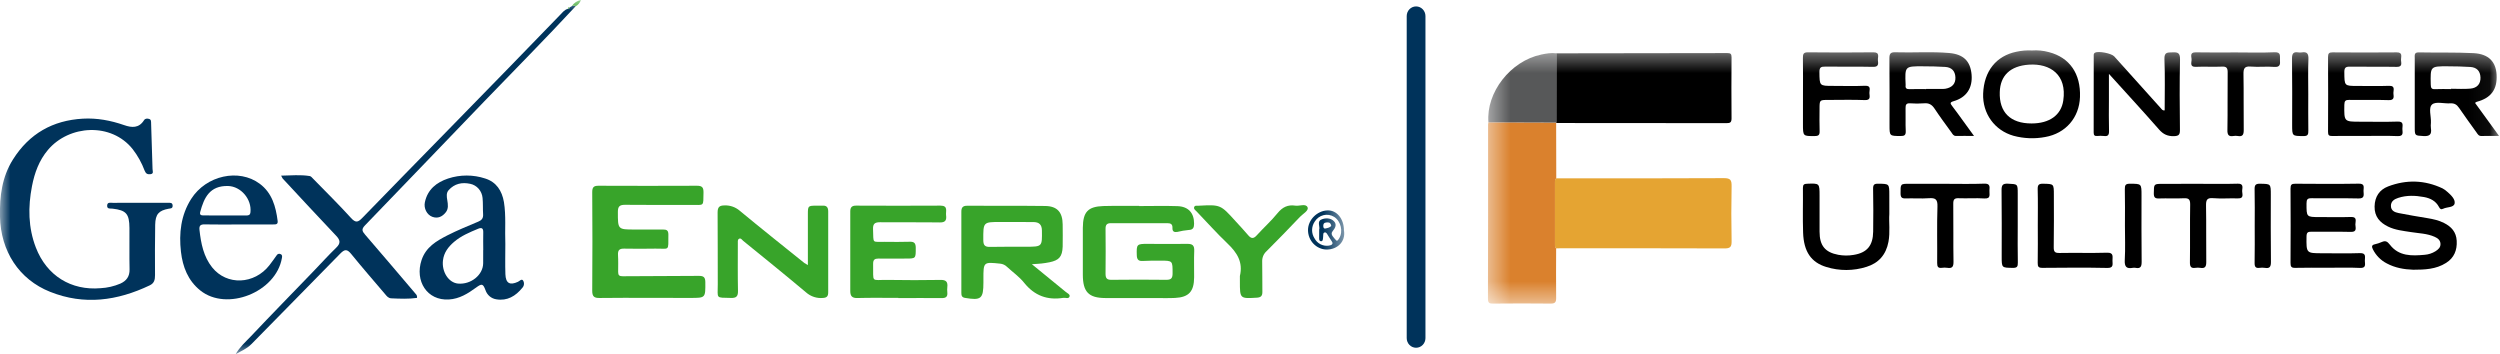 <svg width="120" height="17" viewBox="0 0 120 17" fill="none" xmlns="http://www.w3.org/2000/svg">
<g clip-path="url(#clip0_10_436)">
<mask id="mask0_10_436" style="mask-type:luminance" maskUnits="userSpaceOnUse" x="0" y="0" width="65" height="17">
<path d="M64.523 0H0V17H64.523V0Z" fill="white"/>
</mask>
<g mask="url(#mask0_10_436)">
<path d="M6.747 9.734C7.188 9.734 7.628 9.734 8.068 9.734C8.173 9.734 8.284 9.72 8.287 9.876C8.287 10.014 8.185 10.003 8.093 10.019C7.622 10.106 7.461 10.28 7.449 10.781C7.434 11.591 7.437 12.4 7.441 13.21C7.441 13.425 7.407 13.592 7.189 13.696C5.633 14.437 4.046 14.662 2.407 14.008C0.908 13.412 0.034 12.053 -0.001 10.396C-0.021 9.417 0.095 8.49 0.623 7.654C1.41 6.407 2.538 5.779 3.973 5.696C4.657 5.657 5.316 5.782 5.96 6.006C6.325 6.133 6.664 6.161 6.91 5.775C6.972 5.678 7.067 5.682 7.158 5.709C7.26 5.739 7.251 5.834 7.253 5.917C7.277 6.651 7.303 7.385 7.322 8.118C7.322 8.206 7.395 8.341 7.221 8.361C7.086 8.377 7.003 8.344 6.943 8.192C6.804 7.819 6.61 7.471 6.368 7.158C5.344 5.872 3.323 5.988 2.302 7.195C1.872 7.705 1.658 8.302 1.535 8.937C1.342 9.931 1.351 10.924 1.721 11.882C2.243 13.235 3.413 13.955 4.829 13.833C5.156 13.816 5.478 13.741 5.78 13.612C6.069 13.479 6.226 13.275 6.219 12.929C6.204 12.267 6.219 11.605 6.213 10.942C6.209 10.262 6.056 10.091 5.401 10.015C5.297 10.004 5.139 10.044 5.143 9.876C5.143 9.681 5.317 9.739 5.428 9.737C5.867 9.731 6.307 9.735 6.747 9.734Z" fill="#00335B"/>
<path d="M27.628 0.303C26.192 1.852 24.706 3.349 23.24 4.871C21.332 6.85 19.434 8.84 17.522 10.815C17.338 11.005 17.382 11.098 17.529 11.268C18.343 12.209 19.146 13.159 19.952 14.106C19.978 14.13 19.998 14.16 20.009 14.194C20.02 14.227 20.023 14.263 20.016 14.299C19.61 14.357 19.197 14.338 18.782 14.32C18.637 14.313 18.567 14.216 18.487 14.121C17.943 13.481 17.392 12.848 16.861 12.195C16.668 11.958 16.552 11.948 16.336 12.17C14.919 13.626 13.487 15.066 12.066 16.519C11.849 16.741 11.574 16.85 11.313 16.999C11.501 16.661 11.79 16.409 12.047 16.138C13.036 15.091 14.044 14.063 15.042 13.026C15.409 12.646 15.763 12.252 16.142 11.885C16.364 11.67 16.33 11.521 16.132 11.313C15.269 10.404 14.418 9.482 13.564 8.564C13.537 8.522 13.513 8.477 13.494 8.431C13.973 8.423 14.421 8.377 14.87 8.451C14.93 8.461 14.984 8.534 15.034 8.583C15.642 9.207 16.263 9.817 16.848 10.462C17.072 10.708 17.184 10.674 17.393 10.457C18.756 9.049 20.132 7.65 21.499 6.249C22.462 5.263 23.424 4.277 24.387 3.29C25.225 2.427 26.063 1.564 26.9 0.699C27.007 0.589 27.105 0.462 27.262 0.42C27.272 0.423 27.281 0.423 27.291 0.421C27.3 0.419 27.309 0.415 27.316 0.409C27.324 0.403 27.33 0.395 27.334 0.387C27.339 0.378 27.341 0.369 27.342 0.359L27.45 0.293C27.507 0.289 27.573 0.226 27.628 0.303Z" fill="#00335B"/>
<path d="M31.149 14.298C30.361 14.298 29.573 14.29 28.785 14.303C28.527 14.307 28.425 14.241 28.427 13.952C28.44 12.374 28.438 10.796 28.427 9.218C28.427 8.978 28.509 8.915 28.73 8.916C30.306 8.923 31.882 8.923 33.458 8.916C33.705 8.916 33.773 9.001 33.768 9.247C33.754 9.923 33.819 9.835 33.188 9.836C32.123 9.836 31.062 9.842 29.995 9.831C29.743 9.831 29.657 9.909 29.658 10.173C29.658 11.017 29.651 11.017 30.471 11.017C30.922 11.017 31.373 11.022 31.824 11.017C31.997 11.017 32.082 11.053 32.082 11.26C32.077 12.093 32.152 11.922 31.444 11.934C30.953 11.941 30.462 11.945 29.971 11.934C29.751 11.928 29.649 11.99 29.664 12.235C29.681 12.507 29.672 12.781 29.671 13.055C29.671 13.215 29.729 13.262 29.894 13.26C31.112 13.248 32.33 13.254 33.548 13.242C33.77 13.242 33.854 13.304 33.856 13.543C33.861 14.3 33.87 14.3 33.143 14.3L31.149 14.298Z" fill="#38A42A"/>
<path d="M24.256 11.709C24.256 12.193 24.243 12.677 24.259 13.159C24.274 13.599 24.473 13.707 24.863 13.526C24.939 13.491 25.035 13.371 25.104 13.46C25.139 13.513 25.155 13.576 25.15 13.64C25.145 13.704 25.119 13.764 25.076 13.811C24.749 14.213 24.347 14.456 23.819 14.366C23.702 14.348 23.592 14.298 23.501 14.221C23.41 14.143 23.342 14.042 23.303 13.927C23.187 13.614 23.129 13.6 22.849 13.806C22.455 14.093 22.052 14.345 21.546 14.375C20.496 14.438 19.902 13.482 20.235 12.484C20.445 11.856 20.951 11.567 21.468 11.301C21.951 11.054 22.456 10.851 22.956 10.639C23.12 10.573 23.201 10.476 23.189 10.287C23.172 10.022 23.189 9.757 23.163 9.5C23.148 9.337 23.082 9.183 22.976 9.061C22.869 8.938 22.726 8.855 22.57 8.823C22.173 8.738 21.815 8.814 21.534 9.128C21.414 9.261 21.441 9.441 21.47 9.611C21.503 9.81 21.534 10.017 21.399 10.188C21.235 10.4 21.013 10.505 20.751 10.407C20.488 10.31 20.334 9.994 20.393 9.713C20.522 9.088 20.961 8.752 21.508 8.569C22.088 8.378 22.712 8.378 23.292 8.569C23.821 8.737 24.094 9.149 24.189 9.7C24.296 10.364 24.228 11.039 24.256 11.709ZM23.196 12.003C23.196 11.72 23.188 11.436 23.196 11.152C23.203 10.943 23.109 10.914 22.952 10.98C22.545 11.15 22.136 11.317 21.792 11.613C21.52 11.849 21.307 12.117 21.262 12.501C21.198 13.047 21.533 13.57 21.985 13.612C22.606 13.668 23.189 13.196 23.192 12.634C23.194 12.424 23.193 12.214 23.193 12.003H23.196Z" fill="#00335B"/>
<path d="M54.681 9.891C55.295 9.891 55.909 9.874 56.522 9.895C57.045 9.914 57.319 10.226 57.316 10.736C57.316 10.915 57.275 11.033 57.059 11.039C56.875 11.056 56.694 11.086 56.515 11.131C56.366 11.159 56.27 11.116 56.278 10.943C56.286 10.757 56.191 10.712 56.031 10.712C55.129 10.712 54.227 10.718 53.329 10.712C53.126 10.712 53.064 10.79 53.066 10.992C53.074 11.707 53.074 12.422 53.066 13.137C53.066 13.346 53.122 13.434 53.344 13.431C54.223 13.42 55.103 13.42 55.985 13.431C56.215 13.431 56.284 13.354 56.284 13.122C56.284 12.513 56.293 12.511 55.704 12.512C55.418 12.512 55.131 12.508 54.846 12.526C54.641 12.539 54.573 12.45 54.566 12.254C54.549 11.724 54.566 11.703 55.082 11.706C55.716 11.706 56.351 11.716 56.985 11.706C57.231 11.702 57.336 11.772 57.323 12.046C57.304 12.466 57.323 12.887 57.318 13.308C57.314 13.991 57.067 14.267 56.404 14.301C56.078 14.317 55.75 14.306 55.423 14.306C54.635 14.306 53.847 14.31 53.059 14.306C52.252 14.302 51.976 14.012 51.976 13.18C51.976 12.433 51.976 11.687 51.976 10.94C51.981 10.171 52.219 9.916 52.961 9.89C53.247 9.879 53.534 9.884 53.82 9.883C54.106 9.883 54.393 9.883 54.68 9.883L54.681 9.891Z" fill="#38A42A"/>
<path d="M49.53 12.682C50.103 13.151 50.625 13.578 51.151 14.007C51.229 14.073 51.371 14.129 51.34 14.23C51.299 14.362 51.147 14.281 51.043 14.296C50.279 14.421 49.655 14.195 49.154 13.568C48.924 13.28 48.61 13.062 48.337 12.809C48.25 12.723 48.136 12.669 48.015 12.656C47.203 12.571 47.203 12.568 47.204 13.399C47.204 13.451 47.204 13.504 47.204 13.556C47.204 14.34 47.095 14.43 46.321 14.299C46.169 14.274 46.144 14.187 46.145 14.06C46.145 12.757 46.145 11.454 46.145 10.153C46.145 9.959 46.221 9.874 46.422 9.876C47.669 9.883 48.917 9.871 50.164 9.887C50.744 9.893 51.002 10.183 51.008 10.771C51.008 11.128 51.019 11.486 51.008 11.843C50.989 12.321 50.835 12.494 50.38 12.588C50.251 12.615 50.117 12.634 49.986 12.649C49.855 12.664 49.727 12.667 49.53 12.682ZM48.545 10.655H48.024C47.186 10.655 47.196 10.655 47.198 11.52C47.198 11.765 47.27 11.856 47.514 11.851C48.094 11.837 48.68 11.847 49.262 11.844C50.03 11.841 50.023 11.839 50.012 11.062C50.008 10.778 49.876 10.665 49.618 10.659C49.261 10.653 48.903 10.655 48.545 10.655Z" fill="#38A42A"/>
<path d="M11.449 10.775C10.906 10.775 10.363 10.783 9.821 10.771C9.615 10.767 9.553 10.837 9.576 11.044C9.647 11.689 9.773 12.321 10.181 12.832C10.886 13.716 12.207 13.659 12.932 12.731C13.054 12.575 13.167 12.413 13.282 12.252C13.3 12.22 13.329 12.197 13.364 12.187C13.399 12.176 13.436 12.181 13.468 12.198C13.557 12.236 13.545 12.307 13.532 12.383C13.252 14.026 10.888 14.965 9.613 13.941C9.022 13.467 8.769 12.807 8.686 12.087C8.584 11.196 8.682 10.325 9.178 9.546C9.895 8.42 11.467 8.072 12.471 8.823C13.055 9.259 13.239 9.91 13.327 10.604C13.35 10.784 13.225 10.773 13.107 10.773C12.554 10.773 12.001 10.774 11.449 10.775ZM10.796 10.343H11.809C11.915 10.343 12.007 10.338 12.022 10.186C12.087 9.557 11.563 8.947 10.951 8.928C10.059 8.904 9.791 9.502 9.611 10.171C9.567 10.334 9.675 10.34 9.783 10.34L10.796 10.343Z" fill="#00335B"/>
<path d="M38.778 12.724V10.306C38.778 9.875 38.778 9.875 39.203 9.871C39.295 9.871 39.388 9.878 39.479 9.871C39.672 9.859 39.754 9.945 39.754 10.149C39.75 11.442 39.75 12.735 39.754 14.028C39.754 14.21 39.698 14.289 39.509 14.301C39.362 14.316 39.215 14.3 39.074 14.254C38.934 14.209 38.804 14.135 38.692 14.036C37.697 13.2 36.685 12.381 35.676 11.563C35.619 11.517 35.562 11.411 35.474 11.461C35.396 11.504 35.417 11.61 35.416 11.693C35.416 12.45 35.407 13.207 35.423 13.964C35.429 14.229 35.34 14.308 35.089 14.301C34.328 14.282 34.456 14.352 34.453 13.639C34.446 12.493 34.457 11.347 34.445 10.201C34.445 9.936 34.533 9.861 34.781 9.86C35.044 9.85 35.302 9.94 35.505 10.113C36.53 10.963 37.572 11.79 38.609 12.625C38.663 12.661 38.72 12.694 38.778 12.724Z" fill="#38A42A"/>
<path d="M43.121 14.299C42.466 14.299 41.812 14.287 41.157 14.305C40.899 14.312 40.813 14.214 40.813 13.964C40.817 12.692 40.817 11.42 40.813 10.148C40.813 9.949 40.893 9.869 41.091 9.87C42.444 9.875 43.792 9.879 45.142 9.87C45.524 9.87 45.387 10.14 45.412 10.334C45.441 10.556 45.387 10.681 45.12 10.677C44.159 10.663 43.197 10.677 42.236 10.667C41.978 10.667 41.895 10.752 41.906 11.012C41.935 11.721 41.841 11.596 42.472 11.608C42.871 11.613 43.27 11.616 43.669 11.604C43.88 11.597 43.955 11.67 43.956 11.893C43.956 12.414 43.968 12.413 43.456 12.411C43.027 12.411 42.597 12.419 42.168 12.411C41.99 12.411 41.91 12.46 41.91 12.66C41.931 13.612 41.777 13.421 42.632 13.436C43.471 13.45 44.31 13.45 45.149 13.436C45.412 13.431 45.502 13.529 45.471 13.784C45.462 13.868 45.462 13.952 45.471 14.036C45.494 14.248 45.397 14.31 45.204 14.308C44.508 14.301 43.812 14.308 43.116 14.308L43.121 14.299Z" fill="#38A42A"/>
<path d="M59.515 13.248C59.671 12.586 59.386 12.131 58.918 11.686C58.403 11.196 57.928 10.659 57.432 10.145C57.376 10.087 57.287 10.034 57.32 9.94C57.353 9.847 57.461 9.881 57.537 9.874C58.587 9.82 58.587 9.822 59.303 10.614C59.504 10.837 59.713 11.052 59.905 11.282C60.049 11.456 60.163 11.476 60.324 11.296C60.65 10.935 61.017 10.609 61.323 10.231C61.56 9.94 61.821 9.816 62.175 9.871C62.379 9.902 62.68 9.754 62.764 9.952C62.828 10.112 62.539 10.263 62.401 10.408C61.873 10.965 61.337 11.514 60.795 12.057C60.726 12.118 60.672 12.194 60.635 12.28C60.599 12.366 60.582 12.459 60.585 12.552C60.598 13.036 60.585 13.52 60.594 14.003C60.598 14.202 60.525 14.277 60.328 14.289C59.514 14.336 59.515 14.342 59.515 13.498C59.516 13.416 59.515 13.334 59.515 13.248Z" fill="#38A42A"/>
<path d="M64.509 11.052C64.607 11.602 64.187 11.984 63.671 11.979C63.434 11.972 63.209 11.871 63.043 11.696C62.877 11.522 62.784 11.287 62.784 11.043C62.784 10.555 63.217 10.117 63.719 10.099C64.162 10.082 64.511 10.502 64.509 11.052ZM63.321 11.022C63.37 10.883 63.209 10.634 63.417 10.541C63.607 10.456 63.862 10.449 64.026 10.615C64.179 10.771 64.104 10.932 63.961 11.106C63.837 11.259 64.03 11.407 64.125 11.525C64.189 11.607 64.245 11.495 64.28 11.44C64.481 11.114 64.365 10.619 64.042 10.411C63.888 10.315 63.703 10.285 63.527 10.328C63.352 10.371 63.2 10.483 63.104 10.64C63.025 10.758 62.982 10.897 62.98 11.04C62.979 11.183 63.02 11.323 63.097 11.442C63.162 11.563 63.261 11.66 63.38 11.723C63.5 11.785 63.635 11.809 63.768 11.792C63.897 11.781 64.026 11.718 63.926 11.584C63.839 11.467 63.776 11.34 63.697 11.222C63.667 11.179 63.633 11.14 63.568 11.161C63.52 11.179 63.519 11.222 63.516 11.263C63.511 11.326 63.513 11.39 63.503 11.451C63.493 11.513 63.489 11.589 63.403 11.579C63.317 11.568 63.322 11.494 63.319 11.433C63.318 11.307 63.321 11.181 63.321 11.022ZM63.901 10.848C63.883 10.732 63.836 10.675 63.737 10.676C63.638 10.677 63.526 10.676 63.518 10.824C63.515 10.9 63.528 10.987 63.625 10.967C63.723 10.947 63.829 10.923 63.898 10.848H63.901Z" fill="#00335B"/>
<path d="M27.628 0.303C27.573 0.226 27.507 0.292 27.448 0.289C27.55 0.138 27.706 0.034 27.883 0C27.84 0.131 27.749 0.24 27.628 0.303Z" fill="#38A42A"/>
<path d="M27.339 0.356C27.339 0.365 27.336 0.375 27.332 0.383C27.328 0.392 27.321 0.4 27.314 0.406C27.306 0.411 27.297 0.416 27.288 0.418C27.279 0.42 27.269 0.419 27.26 0.417C27.27 0.375 27.276 0.326 27.339 0.356Z" fill="#38A42A"/>
</g>
<mask id="mask1_10_436" style="mask-type:luminance" maskUnits="userSpaceOnUse" x="71" y="2" width="49" height="13">
<path d="M119.955 2.414H71.42V14.573H119.955V2.414Z" fill="white"/>
</mask>
<g mask="url(#mask1_10_436)">
<path d="M74.699 8.56C77.385 8.56 80.071 8.566 82.757 8.551C83.063 8.551 83.122 8.647 83.117 8.936C83.099 9.816 83.099 10.696 83.117 11.576C83.122 11.848 83.052 11.925 82.783 11.924C80.14 11.913 77.496 11.918 74.853 11.918C74.8 11.918 74.746 11.921 74.693 11.923C74.637 11.876 74.636 11.81 74.636 11.744C74.636 10.751 74.636 9.759 74.636 8.769C74.636 8.693 74.63 8.614 74.699 8.56Z" fill="#E5A432"/>
<path d="M74.702 2.56C77.439 2.557 80.177 2.553 82.914 2.548C83.064 2.548 83.114 2.585 83.114 2.747C83.107 3.726 83.105 4.704 83.114 5.683C83.114 5.884 83.04 5.911 82.872 5.911C80.145 5.905 77.418 5.903 74.692 5.905L74.7 5.882L74.702 2.56Z" fill="black"/>
<path d="M74.702 5.882L74.695 5.905L74.701 8.56C74.632 8.614 74.638 8.693 74.638 8.769C74.638 9.762 74.638 10.754 74.638 11.745C74.638 11.811 74.638 11.876 74.695 11.923C74.695 12.715 74.685 13.506 74.695 14.297C74.698 14.515 74.635 14.575 74.425 14.573C73.506 14.562 72.586 14.565 71.667 14.573C71.501 14.573 71.421 14.548 71.421 14.345C71.428 11.554 71.431 8.762 71.428 5.97C71.431 5.937 71.436 5.904 71.443 5.873L74.702 5.882Z" fill="#DA812D"/>
<path d="M94.753 6.525C94.428 6.525 94.153 6.52 93.883 6.525C93.762 6.525 93.722 6.431 93.668 6.355C93.394 5.977 93.115 5.603 92.857 5.212C92.728 5.017 92.582 4.938 92.354 4.959C92.13 4.976 91.905 4.976 91.681 4.959C91.509 4.95 91.462 5.021 91.467 5.189C91.477 5.549 91.457 5.915 91.475 6.277C91.485 6.487 91.418 6.531 91.225 6.529C90.697 6.524 90.697 6.533 90.697 6.002C90.697 4.936 90.703 3.87 90.692 2.804C90.689 2.576 90.746 2.502 90.974 2.509C91.838 2.537 92.705 2.468 93.568 2.545C94.255 2.606 94.582 2.943 94.636 3.583C94.69 4.224 94.39 4.68 93.773 4.857C93.579 4.913 93.613 4.97 93.705 5.091C93.883 5.324 94.055 5.563 94.226 5.799L94.753 6.525ZM92.452 4.277V4.268H93.282C93.314 4.268 93.346 4.266 93.378 4.26C93.706 4.202 93.872 4.016 93.86 3.715C93.848 3.397 93.668 3.232 93.376 3.212C93.016 3.188 92.653 3.184 92.291 3.182C91.432 3.178 91.432 3.182 91.47 4.061C91.471 4.072 91.471 4.083 91.47 4.094C91.45 4.24 91.52 4.283 91.653 4.279C91.919 4.272 92.185 4.277 92.452 4.277Z" fill="black"/>
<path d="M118.802 4.939C119.18 5.458 119.548 5.966 119.955 6.525C119.632 6.525 119.37 6.519 119.109 6.528C118.973 6.533 118.928 6.436 118.866 6.349C118.589 5.959 118.303 5.575 118.035 5.179C117.925 5.015 117.803 4.948 117.611 4.961C117.312 4.98 116.923 4.861 116.743 5.012C116.553 5.173 116.702 5.59 116.684 5.894C116.674 5.981 116.674 6.07 116.684 6.157C116.734 6.465 116.61 6.548 116.321 6.53C115.909 6.504 115.908 6.524 115.908 6.087V2.793C115.908 2.653 115.872 2.51 116.102 2.514C116.978 2.532 117.856 2.506 118.73 2.551C119.449 2.589 119.8 2.956 119.837 3.582C119.878 4.288 119.575 4.703 118.887 4.886C118.868 4.888 118.852 4.906 118.802 4.939ZM117.653 4.277V4.26C117.961 4.26 118.272 4.282 118.578 4.254C118.909 4.224 119.074 4.02 119.063 3.717C119.053 3.399 118.872 3.234 118.581 3.214C118.22 3.189 117.858 3.185 117.496 3.182C116.651 3.178 116.656 3.182 116.676 4.056C116.68 4.22 116.71 4.29 116.886 4.279C117.143 4.266 117.4 4.277 117.655 4.277H117.653Z" fill="black"/>
<path d="M115.835 12.947C115.391 12.932 114.962 12.856 114.566 12.644C114.276 12.496 114.041 12.256 113.895 11.96C113.833 11.834 113.842 11.757 113.995 11.725C114.109 11.699 114.221 11.662 114.329 11.615C114.498 11.542 114.588 11.582 114.713 11.744C115.147 12.309 115.77 12.286 116.386 12.23C116.569 12.216 116.745 12.158 116.902 12.061C117.032 11.977 117.152 11.879 117.143 11.702C117.135 11.524 117.011 11.435 116.87 11.37C116.501 11.203 116.1 11.201 115.712 11.138C115.343 11.079 114.97 11.044 114.627 10.876C114.231 10.682 113.971 10.396 113.98 9.911C113.989 9.439 114.215 9.107 114.63 8.948C115.507 8.614 116.383 8.638 117.24 9.042C117.325 9.087 117.404 9.144 117.475 9.211C117.65 9.363 117.865 9.571 117.821 9.771C117.777 9.97 117.457 9.928 117.271 10.02C117.174 10.067 117.122 10.036 117.072 9.937C116.918 9.643 116.652 9.512 116.346 9.457C115.932 9.382 115.516 9.365 115.11 9.5C114.937 9.558 114.764 9.654 114.764 9.88C114.764 10.12 114.952 10.189 115.13 10.226C115.591 10.318 116.054 10.394 116.517 10.471C116.792 10.517 117.062 10.574 117.313 10.703C117.663 10.878 117.9 11.136 117.922 11.558C117.947 12.012 117.795 12.38 117.411 12.62C116.927 12.928 116.382 12.946 115.835 12.947Z" fill="black"/>
<path d="M97.532 2.422C97.807 2.402 98.083 2.429 98.35 2.503C99.343 2.76 99.88 3.538 99.839 4.66C99.803 5.651 99.15 6.403 98.173 6.576C97.667 6.672 97.147 6.652 96.65 6.518C95.741 6.261 95.155 5.452 95.191 4.491C95.233 3.413 95.819 2.68 96.791 2.483C97.034 2.429 97.283 2.409 97.532 2.422ZM97.514 5.926C98.377 5.926 98.934 5.526 99.037 4.828C99.221 3.592 98.415 3.034 97.388 3.103C96.482 3.164 96.013 3.636 95.989 4.416C95.954 5.389 96.498 5.926 97.514 5.926Z" fill="black"/>
<path d="M111.712 12.852C111.198 12.852 110.684 12.844 110.171 12.857C109.985 12.862 109.944 12.799 109.945 12.618C109.953 11.429 109.953 10.241 109.945 9.053C109.945 8.864 109.995 8.817 110.176 8.819C111.192 8.827 112.209 8.833 113.225 8.816C113.525 8.811 113.45 9 113.449 9.159C113.449 9.328 113.529 9.535 113.209 9.526C112.46 9.506 111.71 9.526 110.96 9.515C110.76 9.511 110.713 9.566 110.713 9.771C110.713 10.419 110.706 10.419 111.342 10.419C111.845 10.419 112.348 10.431 112.851 10.415C113.163 10.405 113.056 10.629 113.058 10.775C113.06 10.921 113.154 11.139 112.846 11.131C112.215 11.114 111.583 11.131 110.952 11.122C110.781 11.122 110.716 11.151 110.713 11.35C110.703 12.156 110.695 12.156 111.478 12.156C112.078 12.156 112.678 12.171 113.278 12.15C113.601 12.139 113.508 12.356 113.513 12.522C113.519 12.688 113.581 12.874 113.283 12.86C112.761 12.835 112.237 12.852 111.712 12.852Z" fill="black"/>
<path d="M103.904 5.297C103.904 4.481 103.926 3.66 103.893 2.842C103.879 2.489 104.049 2.522 104.274 2.513C104.523 2.502 104.648 2.527 104.641 2.855C104.616 3.976 104.624 5.099 104.637 6.22C104.64 6.458 104.593 6.528 104.345 6.536C104.043 6.541 103.838 6.448 103.634 6.216C102.864 5.336 102.071 4.477 101.228 3.545V4.823C101.228 5.307 101.218 5.791 101.233 6.275C101.24 6.48 101.183 6.556 100.983 6.527C100.877 6.516 100.769 6.516 100.663 6.527C100.54 6.536 100.496 6.491 100.496 6.36C100.5 5.14 100.496 3.919 100.499 2.697C100.499 2.635 100.487 2.568 100.561 2.527C100.723 2.44 101.349 2.557 101.483 2.707C102.23 3.538 102.978 4.369 103.724 5.2C103.767 5.243 103.793 5.314 103.904 5.297Z" fill="black"/>
<path d="M74.702 5.882L71.444 5.871C71.327 4.438 72.501 2.93 73.978 2.619C74.218 2.568 74.459 2.528 74.705 2.56L74.702 5.882Z" fill="#575859"/>
<path d="M113.486 6.525C112.973 6.525 112.459 6.52 111.946 6.528C111.799 6.528 111.743 6.498 111.746 6.332C111.753 5.133 111.753 3.935 111.746 2.737C111.746 2.565 111.792 2.512 111.961 2.513C112.988 2.52 114.014 2.524 115.041 2.513C115.352 2.51 115.241 2.729 115.248 2.877C115.256 3.025 115.328 3.214 115.044 3.209C114.294 3.194 113.544 3.211 112.798 3.199C112.593 3.196 112.525 3.246 112.528 3.469C112.534 4.125 112.524 4.125 113.16 4.125C113.662 4.125 114.165 4.139 114.668 4.12C115.004 4.108 114.867 4.35 114.885 4.502C114.906 4.67 114.918 4.815 114.657 4.806C114.026 4.784 113.395 4.806 112.764 4.795C112.586 4.792 112.531 4.84 112.528 5.031C112.517 5.842 112.51 5.842 113.298 5.842C113.897 5.842 114.497 5.856 115.094 5.836C115.399 5.826 115.313 6.03 115.314 6.185C115.314 6.339 115.396 6.544 115.092 6.533C114.556 6.511 114.02 6.525 113.486 6.525Z" fill="black"/>
<path d="M90.688 10.273C90.66 10.663 90.734 11.137 90.646 11.608C90.529 12.229 90.173 12.629 89.591 12.809C88.964 13.008 88.293 13.01 87.664 12.816C86.934 12.594 86.58 12.079 86.549 11.167C86.524 10.453 86.549 9.737 86.54 9.022C86.54 8.859 86.594 8.825 86.743 8.819C87.34 8.797 87.339 8.792 87.339 9.405C87.339 9.978 87.339 10.55 87.339 11.121C87.339 11.789 87.604 12.112 88.239 12.231C88.481 12.275 88.73 12.277 88.973 12.235C89.616 12.133 89.904 11.79 89.912 11.117C89.921 10.435 89.923 9.753 89.909 9.071C89.905 8.866 89.959 8.814 90.157 8.818C90.687 8.826 90.687 8.815 90.687 9.368L90.688 10.273Z" fill="black"/>
<path d="M86.543 4.499C86.543 3.927 86.549 3.356 86.54 2.784C86.537 2.599 86.564 2.509 86.779 2.511C87.828 2.522 88.874 2.524 89.922 2.511C90.256 2.507 90.122 2.742 90.14 2.897C90.158 3.06 90.18 3.215 89.914 3.208C89.145 3.19 88.374 3.208 87.605 3.197C87.409 3.195 87.33 3.23 87.332 3.46C87.34 4.123 87.329 4.123 87.982 4.123C88.495 4.123 89.009 4.14 89.522 4.117C89.837 4.103 89.726 4.322 89.731 4.465C89.736 4.619 89.815 4.816 89.511 4.804C88.925 4.78 88.336 4.797 87.748 4.797C87.338 4.797 87.338 4.797 87.338 5.235C87.338 5.587 87.328 5.939 87.342 6.29C87.349 6.477 87.292 6.529 87.112 6.53C86.542 6.535 86.542 6.544 86.542 5.949L86.543 4.499Z" fill="black"/>
<path d="M93.389 8.823C94.009 8.823 94.629 8.839 95.249 8.815C95.523 8.806 95.507 8.955 95.493 9.138C95.48 9.321 95.585 9.549 95.244 9.526C94.839 9.499 94.431 9.531 94.026 9.515C93.821 9.507 93.754 9.56 93.757 9.783C93.769 10.707 93.752 11.629 93.768 12.552C93.773 12.801 93.709 12.894 93.468 12.855C93.383 12.842 93.297 12.842 93.213 12.855C93.029 12.88 92.982 12.803 92.984 12.62C92.993 11.718 92.968 10.816 92.998 9.916C93.01 9.563 92.898 9.492 92.588 9.514C92.215 9.541 91.838 9.511 91.466 9.524C91.285 9.53 91.228 9.472 91.227 9.283C91.225 8.821 91.215 8.821 91.659 8.821L93.389 8.823Z" fill="black"/>
<path d="M107.316 2.516C107.936 2.516 108.557 2.536 109.176 2.508C109.508 2.493 109.426 2.699 109.439 2.882C109.456 3.095 109.439 3.232 109.163 3.21C108.791 3.18 108.414 3.227 108.041 3.195C107.73 3.167 107.682 3.292 107.687 3.575C107.704 4.455 107.687 5.335 107.699 6.215C107.702 6.449 107.662 6.575 107.407 6.527C107.344 6.516 107.279 6.516 107.216 6.527C106.984 6.565 106.908 6.487 106.916 6.231C106.933 5.318 106.916 4.405 106.928 3.492C106.931 3.267 106.881 3.184 106.649 3.197C106.232 3.216 105.814 3.188 105.399 3.207C105.114 3.22 105.186 3.023 105.196 2.879C105.206 2.736 105.076 2.506 105.396 2.512C106.032 2.525 106.674 2.516 107.316 2.516Z" fill="black"/>
<path d="M105.52 8.823C106.151 8.823 106.782 8.836 107.412 8.817C107.686 8.808 107.641 8.982 107.625 9.133C107.608 9.285 107.75 9.535 107.414 9.523C107.019 9.51 106.621 9.545 106.229 9.512C105.929 9.486 105.885 9.605 105.89 9.877C105.906 10.767 105.89 11.657 105.901 12.548C105.905 12.787 105.857 12.9 105.608 12.856C105.534 12.844 105.458 12.844 105.384 12.856C105.184 12.885 105.113 12.817 105.116 12.594C105.13 11.669 105.112 10.747 105.128 9.824C105.132 9.573 105.062 9.504 104.824 9.516C104.43 9.537 104.033 9.512 103.638 9.526C103.445 9.533 103.38 9.481 103.383 9.272C103.39 8.825 103.377 8.825 103.821 8.825L105.52 8.823Z" fill="black"/>
<path d="M97.814 10.805C97.814 10.233 97.825 9.661 97.809 9.09C97.803 8.876 97.859 8.814 98.071 8.819C98.585 8.83 98.585 8.819 98.585 9.353C98.585 10.188 98.594 11.024 98.579 11.86C98.575 12.096 98.643 12.147 98.863 12.143C99.621 12.128 100.381 12.153 101.14 12.13C101.471 12.119 101.396 12.326 101.399 12.51C101.402 12.694 101.458 12.869 101.149 12.861C100.112 12.839 99.075 12.848 98.037 12.857C97.853 12.857 97.806 12.806 97.81 12.619C97.822 12.014 97.814 11.409 97.814 10.805Z" fill="black"/>
<path d="M101.997 10.825C101.997 10.243 102.006 9.66 101.992 9.079C101.988 8.879 102.035 8.817 102.238 8.819C102.793 8.822 102.793 8.812 102.793 9.384C102.793 10.44 102.786 11.495 102.799 12.551C102.802 12.791 102.753 12.907 102.503 12.856C102.461 12.848 102.418 12.848 102.375 12.856C102.075 12.912 101.97 12.809 101.989 12.478C102.02 11.927 101.997 11.376 101.997 10.825Z" fill="black"/>
<path d="M110.797 4.515C110.797 5.098 110.791 5.681 110.8 6.264C110.803 6.447 110.784 6.535 110.566 6.532C110.023 6.526 110.023 6.54 110.023 5.984C110.023 4.928 110.032 3.872 110.017 2.816C110.013 2.559 110.09 2.478 110.323 2.515C110.376 2.523 110.43 2.523 110.483 2.515C110.729 2.475 110.814 2.566 110.804 2.833C110.782 3.392 110.797 3.954 110.797 4.515Z" fill="black"/>
<path d="M96.851 10.852C96.851 11.435 96.843 12.018 96.856 12.601C96.861 12.8 96.817 12.861 96.613 12.858C96.081 12.849 96.081 12.861 96.081 12.309C96.081 11.253 96.089 10.197 96.075 9.141C96.072 8.89 96.125 8.804 96.384 8.817C96.85 8.84 96.851 8.823 96.851 9.301V10.852Z" fill="black"/>
<path d="M108.226 10.838C108.226 10.255 108.235 9.673 108.221 9.092C108.215 8.875 108.275 8.815 108.486 8.819C108.999 8.828 108.999 8.819 108.999 9.355C108.999 10.421 108.991 11.488 109.005 12.554C109.008 12.796 108.955 12.9 108.711 12.857C108.626 12.844 108.54 12.844 108.455 12.857C108.275 12.88 108.218 12.811 108.221 12.622C108.233 12.026 108.226 11.432 108.226 10.838Z" fill="black"/>
</g>
<path d="M68.422 0.77C68.422 0.515 68.22 0.308 67.972 0.308C67.723 0.308 67.522 0.515 67.522 0.77V16.23C67.522 16.485 67.723 16.692 67.972 16.692C68.22 16.692 68.422 16.485 68.422 16.23V0.77Z" fill="#00335B"/>
</g>
<defs>
<clipPath id="clip0_10_436">
<rect width="120" height="17" fill="white"/>
</clipPath>
</defs>
</svg>
